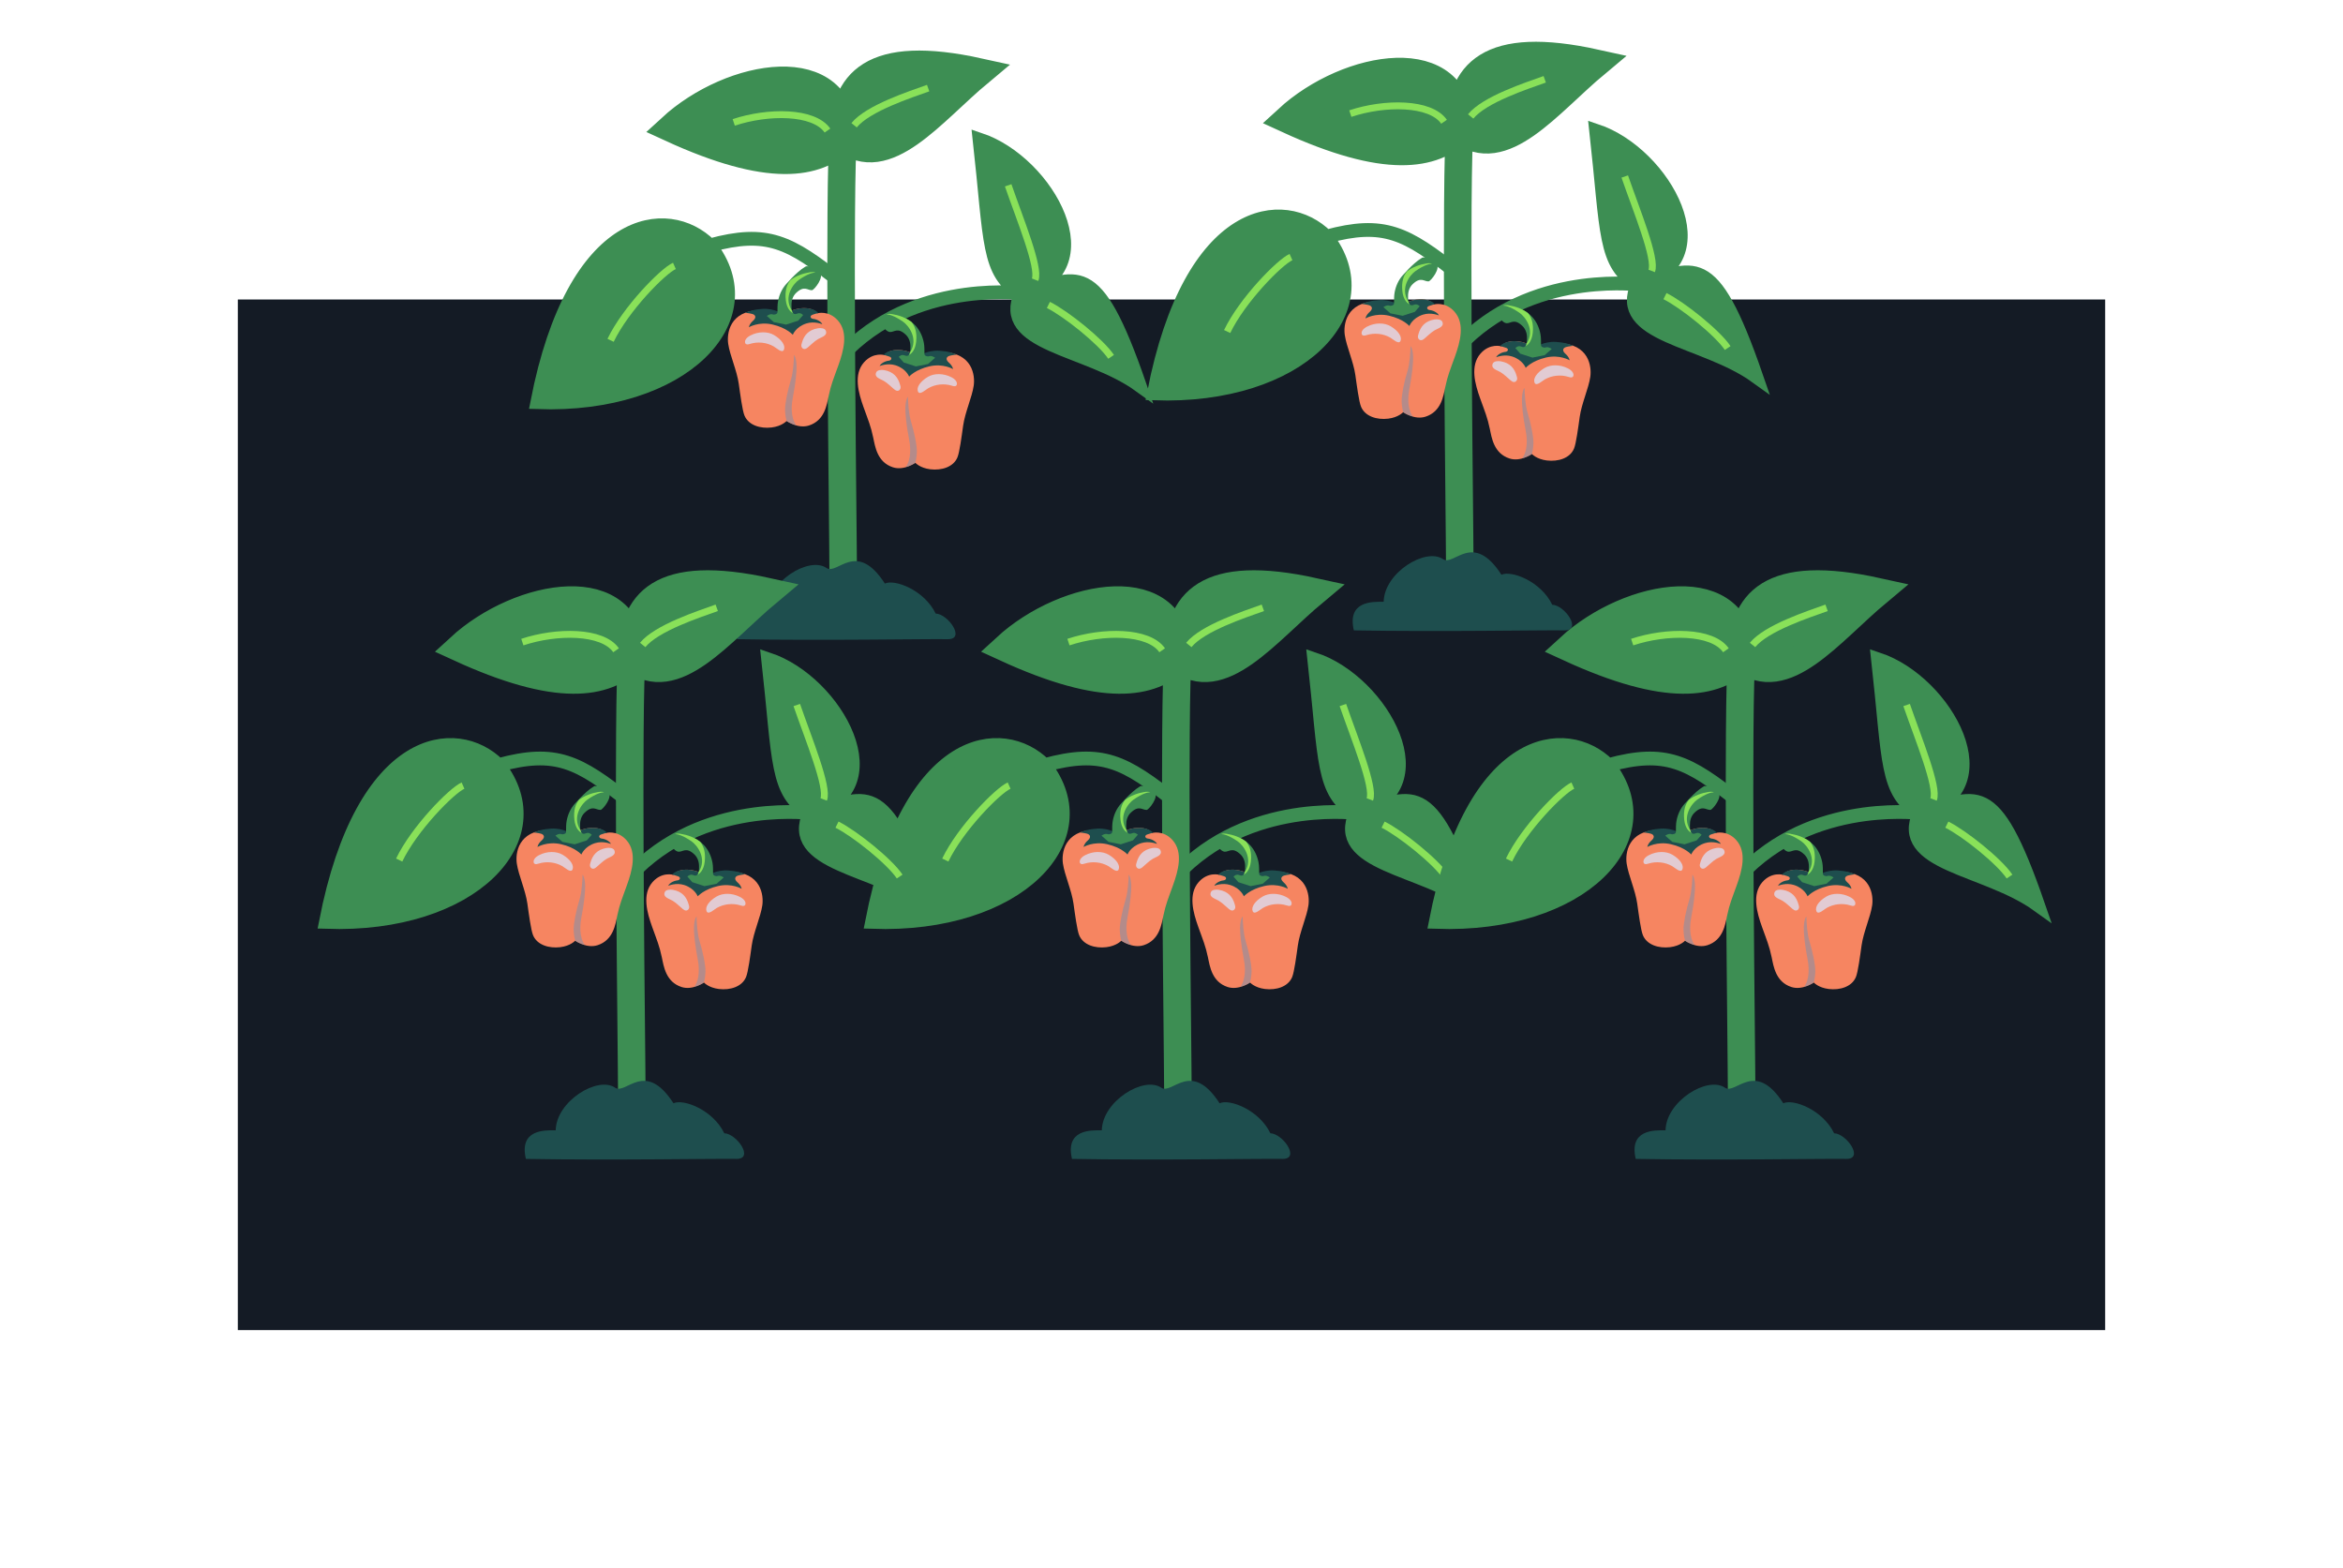 <svg width="266" height="178" viewBox="0 0 266 178" fill="none" xmlns="http://www.w3.org/2000/svg">
<g filter="url(#filter0_f_949_987)">
<rect x="27" y="34" width="212" height="117" fill="#141B25"/>
</g>
<path d="M95.757 15.728C92.737 18.747 87.337 19.678 76.164 14.545C83.075 8.179 95.757 6.065 95.757 15.728C95.757 9.387 98.882 5.458 111.214 8.179C105.779 12.708 100.588 19.613 95.757 15.728Z" fill="#3D8E53"/>
<path d="M95.757 15.728C92.737 18.747 87.337 19.678 76.164 14.545C83.075 8.179 95.757 6.065 95.757 15.728ZM95.757 15.728C95.757 9.387 98.882 5.458 111.214 8.179C105.779 12.708 100.588 19.613 95.757 15.728ZM95.757 15.728C97.633 13.312 102.702 9.085 105.118 8.179M95.757 15.728C94.448 14.52 87.894 13.655 83.304 13.896M95.757 15.728C95.616 16.292 95.541 19.55 95.508 24.297C95.402 39.885 95.757 63.806 95.757 68.811" stroke="#3D8E53" stroke-width="3.126"/>
<path d="M96.965 14.219C98.538 12.286 103.346 10.727 105.372 10.002" stroke="#89E159" stroke-width="0.781"/>
<path d="M93.942 14.822C92.388 12.597 87.195 12.598 83.301 13.896" stroke="#89E159" stroke-width="0.781"/>
<path d="M115.93 33.271C112.068 30.991 112.51 27.527 111.212 15.843C119.001 18.44 125.756 30.741 115.93 33.271C122.378 31.61 124.236 28.84 129.386 43.754C123.357 39.413 113.244 39.202 115.93 33.271Z" fill="#3D8E53"/>
<path d="M115.93 33.271C112.068 30.991 112.51 27.527 111.212 15.843C119.001 18.44 125.756 30.741 115.93 33.271ZM115.93 33.271C122.378 31.61 124.236 28.84 129.386 43.754C123.357 39.413 113.244 39.202 115.93 33.271ZM115.93 33.271C118.878 34.546 124.504 38.594 126.058 40.813M115.93 33.271C116.815 31.624 117.434 24.108 115.986 19.504M115.93 33.271C115.319 33.275 102.699 31.733 94.73 41.318" stroke="#3D8E53" stroke-width="1.563"/>
<path d="M119.024 34.617C121.041 35.623 124.987 38.787 126.142 40.51" stroke="#89E159" stroke-width="0.781"/>
<path d="M117.514 31.756C118.06 30.366 115.808 24.946 114.458 21.038" stroke="#89E159" stroke-width="0.781"/>
<g clip-path="url(#clip0_949_987)">
<path d="M100.459 40.319C100.459 40.319 99.167 39.926 98.098 41.122C96.856 42.514 97.472 44.639 98.036 46.215C98.6 47.79 98.858 48.356 99.14 49.693C99.352 50.693 99.588 52.473 101.379 53.052C102.631 53.455 103.921 52.543 103.921 52.543C103.921 52.543 104.45 53.135 105.62 53.276C106.885 53.427 108.228 53.034 108.695 51.93C108.94 51.353 109.178 49.503 109.345 48.326C109.565 46.783 110.35 45.108 110.546 43.78C110.712 42.646 110.433 40.024 106.915 39.955C105.685 39.931 104.302 40.419 104.302 40.419C104.302 40.419 103.219 39.851 102.392 39.759C100.802 39.581 100.459 40.319 100.459 40.319Z" fill="#F68561"/>
<path d="M108.623 40.26C108.169 40.061 107.626 39.877 106.654 39.817C105.277 39.73 104.302 40.419 104.302 40.419C104.302 40.419 103.219 39.851 102.393 39.759C100.8 39.581 100.311 40.288 100.311 40.288C100.311 40.288 100.57 40.333 100.989 40.487C101.329 40.612 101.203 40.915 100.922 40.943C100.372 40.998 99.922 41.36 99.867 41.556C99.867 41.556 100.747 41.177 101.664 41.467C102.884 41.852 103.213 42.757 103.213 42.757C103.213 42.757 103.9 41.956 105.532 41.585C107.084 41.232 108.2 41.901 108.2 41.901C108.109 41.51 107.885 41.314 107.685 41.127C107.325 40.79 107.443 40.495 107.811 40.391C108.117 40.305 108.623 40.26 108.623 40.26Z" fill="#1E4E4E"/>
<path d="M100.235 36.639C100.248 37.348 100.788 37.678 101.036 37.692C101.538 37.721 101.91 37.112 102.845 38.01C103.225 38.375 103.373 38.894 103.361 39.411C103.357 39.581 103.398 40.219 103.099 40.362C103.005 40.406 102.943 40.44 102.652 40.329C102.327 40.205 102.038 40.513 102.038 40.513L102.596 41.15L103.977 41.598L105.363 41.322L106.164 40.617C106.164 40.617 105.792 40.328 105.468 40.443C105.293 40.506 104.955 40.403 104.953 40.199C104.947 39.767 104.965 39.356 104.885 38.925C104.752 38.215 104.449 37.535 103.964 36.995C103.268 36.221 102.272 35.818 101.262 35.655C100.432 35.523 100.222 35.939 100.235 36.639Z" fill="#3D8E53"/>
<path d="M103.475 36.547C102.838 36.061 102.055 35.783 101.261 35.656C100.994 35.612 100.792 35.627 100.641 35.688C100.949 35.696 101.547 35.847 102.513 36.513C103.121 36.931 104.323 38.435 103.323 39.988C103.297 40.117 103.249 40.234 103.169 40.309C103.417 40.197 103.9 39.816 104.01 38.801C104.126 37.727 103.871 37.018 103.475 36.547Z" fill="#89E159"/>
<path opacity="0.6" d="M102.786 46.309C102.774 46.871 102.865 48.126 103.215 49.914C103.513 51.437 103.211 52.542 102.814 53.036C103.455 52.862 103.918 52.545 103.918 52.545C103.918 52.545 104.083 51.934 104.093 51.309C104.107 50.558 103.794 49.051 103.427 47.855C103.169 47.015 103.092 45.748 103.08 45.036C103.08 45.034 102.807 45.292 102.786 46.309Z" fill="#8990A5"/>
<path opacity="0.75" d="M101.928 44.368C101.77 44.386 101.628 44.287 101.509 44.19C101.076 43.836 100.83 43.539 100.343 43.244C99.966 43.015 99.223 42.861 99.472 42.278C99.592 41.997 100.054 41.962 100.367 42.015C101.457 42.199 101.942 42.84 102.172 43.641C102.212 43.781 102.266 43.922 102.235 44.066C102.205 44.208 102.089 44.346 101.935 44.368L101.928 44.368ZM105.34 42.785C106.058 42.358 107.118 42.367 108.005 42.821C108.225 42.934 108.435 43.08 108.563 43.293C108.659 43.453 108.685 43.693 108.532 43.801C108.404 43.891 108.229 43.837 108.081 43.79C107.19 43.508 106.183 43.615 105.373 44.079C105.067 44.254 104.411 44.903 104.218 44.449C104.027 43.99 104.447 43.316 105.34 42.785Z" fill="#DBE2F9"/>
</g>
<g clip-path="url(#clip1_949_987)">
<path d="M92.76 35.572C92.76 35.572 94.052 35.179 95.12 36.375C96.362 37.767 95.746 39.892 95.183 41.468C94.619 43.043 94.361 43.608 94.079 44.945C93.867 45.946 93.631 47.726 91.84 48.305C90.587 48.708 89.298 47.796 89.298 47.796C89.298 47.796 88.768 48.388 87.599 48.529C86.334 48.68 84.991 48.287 84.523 47.183C84.278 46.606 84.041 44.755 83.873 43.579C83.654 42.036 82.869 40.361 82.673 39.033C82.507 37.899 82.786 35.277 86.304 35.207C87.534 35.184 88.917 35.672 88.917 35.672C88.917 35.672 90 35.104 90.826 35.012C92.417 34.834 92.76 35.572 92.76 35.572Z" fill="#F68561"/>
<path d="M84.596 35.512C85.05 35.313 85.593 35.129 86.565 35.068C87.942 34.982 88.917 35.67 88.917 35.67C88.917 35.67 90 35.102 90.826 35.01C92.418 34.832 92.908 35.54 92.908 35.54C92.908 35.54 92.648 35.584 92.23 35.739C91.89 35.863 92.016 36.166 92.297 36.194C92.847 36.249 93.297 36.611 93.352 36.807C93.352 36.807 92.472 36.429 91.555 36.718C90.335 37.104 90.006 38.009 90.006 38.009C90.006 38.009 89.319 37.208 87.687 36.837C86.135 36.484 85.019 37.153 85.019 37.153C85.109 36.761 85.333 36.565 85.534 36.378C85.894 36.041 85.775 35.746 85.407 35.642C85.102 35.556 84.596 35.512 84.596 35.512Z" fill="#1E4E4E"/>
<path d="M93.049 30.908C93.643 31.422 92.43 32.93 92.183 32.945C91.681 32.973 91.309 32.365 90.374 33.263C89.994 33.628 89.846 34.147 89.858 34.663C89.862 34.834 89.82 35.472 90.12 35.614C90.214 35.659 90.276 35.693 90.567 35.582C90.892 35.457 91.181 35.766 91.181 35.766L90.623 36.402L89.242 36.85L87.856 36.574L87.055 35.87C87.055 35.87 87.427 35.58 87.751 35.696C87.926 35.758 88.264 35.656 88.265 35.451C88.271 35.019 88.254 34.608 88.334 34.178C88.467 33.467 88.77 32.788 89.255 32.248C89.951 31.473 91.172 30.145 92.182 29.982C93.012 29.85 93.063 30.207 93.049 30.908Z" fill="#3D8E53"/>
<path d="M89.744 31.799C90.381 31.312 91.164 31.035 91.958 30.907C92.225 30.864 92.427 30.879 92.578 30.94C92.269 30.947 91.671 31.098 90.706 31.765C90.097 32.183 88.895 33.686 89.895 35.24C89.922 35.369 89.97 35.486 90.05 35.56C89.802 35.449 89.318 35.068 89.209 34.053C89.093 32.978 89.348 32.269 89.744 31.799Z" fill="#89E159"/>
<path opacity="0.6" d="M90.433 41.562C90.445 42.124 90.354 43.379 90.004 45.167C89.706 46.69 90.008 47.795 90.404 48.289C89.763 48.115 89.3 47.798 89.3 47.798C89.3 47.798 89.136 47.187 89.125 46.562C89.112 45.811 89.425 44.304 89.792 43.108C90.05 42.268 90.127 41.001 90.139 40.289C90.139 40.287 90.412 40.545 90.433 41.562Z" fill="#8990A5"/>
<path opacity="0.75" d="M91.291 39.621C91.448 39.639 91.591 39.54 91.71 39.443C92.143 39.089 92.389 38.792 92.876 38.497C93.253 38.268 93.996 38.114 93.747 37.531C93.627 37.25 93.165 37.215 92.852 37.268C91.761 37.452 91.276 38.093 91.046 38.894C91.006 39.034 90.953 39.175 90.984 39.319C91.014 39.461 91.129 39.599 91.284 39.621L91.291 39.621ZM87.879 38.038C87.16 37.611 86.101 37.62 85.214 38.074C84.994 38.187 84.783 38.333 84.656 38.545C84.559 38.706 84.534 38.946 84.687 39.054C84.815 39.144 84.99 39.09 85.138 39.043C86.028 38.761 87.036 38.867 87.846 39.332C88.151 39.507 88.807 40.155 89 39.701C89.192 39.243 88.772 38.569 87.879 38.038Z" fill="#DBE2F9"/>
</g>
<path d="M80.586 27.86C75.838 23.111 65.154 24.298 61 45.664C77.618 46.258 87.114 36.169 80.586 27.86Z" fill="#3D8E53"/>
<path d="M95.423 32.014C89.686 27.463 87.114 26.079 80.586 27.86M80.586 27.86C75.838 23.111 65.154 24.298 61 45.664C77.618 46.258 87.114 36.169 80.586 27.86Z" stroke="#3D8E53" stroke-width="1.563"/>
<path d="M76.566 30.185C75.267 30.762 71.021 35.085 69.32 38.637" stroke="#89E159" stroke-width="0.781"/>
<path d="M87.088 69.319C85.757 69.296 82.927 69.246 83.702 72.564C93.687 72.74 105.088 72.52 107.584 72.564C109.689 72.601 107.614 69.679 106.227 69.655C104.942 66.989 101.579 65.718 100.46 66.249C97.219 61.235 95.066 65.328 93.832 64.48C91.859 63.123 87.147 66.015 87.088 69.319L87.088 69.319Z" fill="#1E4E4E"/>
<path d="M133.757 74.728C130.737 77.747 125.337 78.678 114.164 73.545C121.075 67.179 133.757 65.065 133.757 74.728C133.757 68.387 136.882 64.458 149.214 67.179C143.779 71.708 138.588 78.613 133.757 74.728Z" fill="#3D8E53"/>
<path d="M133.757 74.728C130.737 77.747 125.337 78.678 114.164 73.545C121.075 67.179 133.757 65.065 133.757 74.728ZM133.757 74.728C133.757 68.387 136.882 64.458 149.214 67.179C143.779 71.708 138.588 78.613 133.757 74.728ZM133.757 74.728C135.633 72.312 140.702 68.085 143.118 67.179M133.757 74.728C132.448 73.52 125.894 72.654 121.304 72.896M133.757 74.728C133.616 75.292 133.541 78.55 133.508 83.297C133.402 98.885 133.757 122.806 133.757 127.811" stroke="#3D8E53" stroke-width="3.126"/>
<path d="M134.965 73.219C136.538 71.286 141.346 69.727 143.372 69.002" stroke="#89E159" stroke-width="0.781"/>
<path d="M131.942 73.822C130.388 71.597 125.195 71.598 121.301 72.895" stroke="#89E159" stroke-width="0.781"/>
<path d="M153.93 92.271C150.068 89.991 150.51 86.527 149.212 74.843C157.001 77.44 163.756 89.74 153.93 92.271C160.378 90.61 162.236 87.84 167.386 102.754C161.357 98.413 151.244 98.202 153.93 92.271Z" fill="#3D8E53"/>
<path d="M153.93 92.271C150.068 89.991 150.51 86.527 149.212 74.843C157.001 77.44 163.756 89.74 153.93 92.271ZM153.93 92.271C160.378 90.61 162.236 87.84 167.386 102.754C161.357 98.413 151.244 98.202 153.93 92.271ZM153.93 92.271C156.878 93.546 162.504 97.594 164.058 99.813M153.93 92.271C154.815 90.624 155.434 83.108 153.986 78.504M153.93 92.271C153.319 92.275 140.699 90.733 132.73 100.318" stroke="#3D8E53" stroke-width="1.563"/>
<path d="M157.024 93.617C159.041 94.623 162.987 97.787 164.142 99.51" stroke="#89E159" stroke-width="0.781"/>
<path d="M155.514 90.756C156.06 89.366 153.808 83.946 152.458 80.037" stroke="#89E159" stroke-width="0.781"/>
<g clip-path="url(#clip2_949_987)">
<path d="M138.459 99.32C138.459 99.32 137.167 98.926 136.098 100.122C134.857 101.514 135.472 103.639 136.036 105.215C136.6 106.79 136.858 107.356 137.14 108.692C137.352 109.693 137.588 111.473 139.379 112.052C140.631 112.455 141.921 111.543 141.921 111.543C141.921 111.543 142.45 112.135 143.62 112.276C144.885 112.427 146.228 112.034 146.695 110.93C146.94 110.353 147.178 108.503 147.345 107.326C147.565 105.783 148.35 104.108 148.546 102.78C148.712 101.646 148.433 99.024 144.915 98.954C143.685 98.931 142.302 99.419 142.302 99.419C142.302 99.419 141.219 98.851 140.392 98.759C138.802 98.581 138.459 99.32 138.459 99.32Z" fill="#F68561"/>
<path d="M146.623 99.26C146.169 99.061 145.626 98.877 144.654 98.817C143.277 98.731 142.302 99.419 142.302 99.419C142.302 99.419 141.219 98.851 140.393 98.759C138.8 98.581 138.311 99.288 138.311 99.288C138.311 99.288 138.57 99.333 138.989 99.487C139.329 99.612 139.203 99.915 138.922 99.943C138.372 99.998 137.922 100.36 137.867 100.556C137.867 100.556 138.747 100.177 139.664 100.467C140.884 100.852 141.213 101.757 141.213 101.757C141.213 101.757 141.9 100.956 143.532 100.585C145.084 100.232 146.2 100.901 146.2 100.901C146.109 100.51 145.885 100.314 145.685 100.127C145.325 99.79 145.443 99.495 145.811 99.391C146.117 99.305 146.623 99.26 146.623 99.26Z" fill="#1E4E4E"/>
<path d="M138.235 95.639C138.248 96.348 138.788 96.678 139.036 96.692C139.538 96.721 139.91 96.112 140.845 97.01C141.225 97.375 141.373 97.894 141.361 98.411C141.357 98.581 141.398 99.219 141.099 99.362C141.005 99.406 140.943 99.44 140.652 99.329C140.327 99.204 140.038 99.513 140.038 99.513L140.596 100.15L141.977 100.598L143.363 100.322L144.164 99.617C144.164 99.617 143.792 99.328 143.468 99.443C143.293 99.506 142.955 99.403 142.953 99.198C142.947 98.767 142.965 98.356 142.885 97.925C142.752 97.215 142.449 96.535 141.964 95.995C141.268 95.221 140.272 94.818 139.262 94.655C138.432 94.523 138.222 94.939 138.235 95.639Z" fill="#3D8E53"/>
<path d="M141.475 95.547C140.838 95.061 140.055 94.783 139.261 94.656C138.994 94.612 138.792 94.627 138.641 94.688C138.949 94.696 139.547 94.847 140.513 95.513C141.121 95.931 142.323 97.435 141.323 98.988C141.297 99.117 141.249 99.234 141.169 99.309C141.417 99.197 141.9 98.816 142.01 97.801C142.126 96.727 141.871 96.018 141.475 95.547Z" fill="#89E159"/>
<path opacity="0.6" d="M140.786 105.309C140.774 105.871 140.865 107.126 141.215 108.914C141.513 110.437 141.211 111.542 140.814 112.036C141.455 111.863 141.918 111.545 141.918 111.545C141.918 111.545 142.083 110.934 142.093 110.309C142.107 109.558 141.794 108.051 141.427 106.855C141.169 106.015 141.092 104.748 141.08 104.036C141.08 104.034 140.807 104.292 140.786 105.309Z" fill="#8990A5"/>
<path opacity="0.75" d="M139.928 103.368C139.77 103.386 139.628 103.287 139.509 103.19C139.076 102.836 138.83 102.539 138.343 102.244C137.966 102.015 137.223 101.861 137.472 101.278C137.592 100.997 138.054 100.962 138.367 101.015C139.457 101.199 139.942 101.84 140.172 102.641C140.212 102.781 140.266 102.922 140.235 103.066C140.205 103.208 140.089 103.346 139.935 103.368L139.928 103.368ZM143.34 101.785C144.058 101.358 145.118 101.367 146.005 101.821C146.225 101.934 146.435 102.08 146.563 102.293C146.659 102.453 146.685 102.693 146.532 102.802C146.404 102.891 146.229 102.837 146.081 102.79C145.19 102.508 144.183 102.615 143.373 103.079C143.067 103.254 142.411 103.902 142.218 103.448C142.027 102.99 142.447 102.316 143.34 101.785Z" fill="#DBE2F9"/>
</g>
<g clip-path="url(#clip3_949_987)">
<path d="M130.76 94.572C130.76 94.572 132.052 94.179 133.12 95.375C134.362 96.767 133.746 98.892 133.183 100.467C132.619 102.043 132.361 102.609 132.079 103.945C131.867 104.945 131.631 106.726 129.84 107.305C128.587 107.708 127.298 106.796 127.298 106.796C127.298 106.796 126.768 107.388 125.599 107.529C124.333 107.68 122.991 107.287 122.523 106.183C122.278 105.606 122.041 103.756 121.873 102.579C121.654 101.036 120.869 99.361 120.673 98.033C120.507 96.899 120.786 94.277 124.304 94.207C125.534 94.184 126.917 94.672 126.917 94.672C126.917 94.672 128 94.104 128.826 94.012C130.417 93.834 130.76 94.572 130.76 94.572Z" fill="#F68561"/>
<path d="M122.596 94.512C123.05 94.313 123.593 94.129 124.565 94.068C125.942 93.982 126.917 94.671 126.917 94.671C126.917 94.671 128 94.102 128.826 94.01C130.418 93.832 130.908 94.54 130.908 94.54C130.908 94.54 130.648 94.584 130.23 94.739C129.89 94.863 130.016 95.166 130.297 95.194C130.847 95.249 131.297 95.611 131.352 95.807C131.352 95.807 130.472 95.429 129.555 95.718C128.335 96.104 128.006 97.009 128.006 97.009C128.006 97.009 127.319 96.208 125.687 95.837C124.135 95.484 123.019 96.153 123.019 96.153C123.109 95.761 123.333 95.565 123.534 95.378C123.894 95.041 123.775 94.746 123.407 94.642C123.102 94.556 122.596 94.512 122.596 94.512Z" fill="#1E4E4E"/>
<path d="M131.049 89.908C131.643 90.422 130.43 91.93 130.183 91.945C129.681 91.973 129.309 91.365 128.374 92.263C127.994 92.628 127.846 93.147 127.857 93.663C127.862 93.834 127.82 94.472 128.12 94.614C128.214 94.659 128.276 94.693 128.567 94.582C128.892 94.457 129.181 94.766 129.181 94.766L128.623 95.402L127.242 95.85L125.856 95.574L125.055 94.87C125.055 94.87 125.427 94.58 125.751 94.696C125.926 94.758 126.264 94.656 126.265 94.451C126.271 94.019 126.254 93.608 126.334 93.178C126.467 92.467 126.77 91.788 127.255 91.248C127.951 90.473 129.172 89.145 130.182 88.982C131.012 88.85 131.063 89.207 131.049 89.908Z" fill="#3D8E53"/>
<path d="M127.744 90.799C128.381 90.312 129.164 90.035 129.958 89.907C130.225 89.864 130.427 89.879 130.578 89.94C130.27 89.947 129.672 90.098 128.706 90.765C128.097 91.183 126.895 92.686 127.895 94.24C127.922 94.369 127.97 94.486 128.05 94.56C127.802 94.449 127.318 94.067 127.209 93.053C127.093 91.978 127.348 91.269 127.744 90.799Z" fill="#89E159"/>
<path opacity="0.6" d="M128.433 100.562C128.444 101.124 128.354 102.379 128.004 104.167C127.706 105.69 128.008 106.795 128.404 107.289C127.763 107.115 127.3 106.798 127.3 106.798C127.3 106.798 127.136 106.187 127.125 105.562C127.112 104.811 127.425 103.304 127.792 102.108C128.05 101.268 128.127 100.001 128.139 99.289C128.139 99.287 128.412 99.545 128.433 100.562Z" fill="#8990A5"/>
<path opacity="0.75" d="M129.291 98.621C129.448 98.639 129.591 98.54 129.71 98.443C130.143 98.089 130.389 97.792 130.876 97.497C131.253 97.268 131.996 97.114 131.747 96.531C131.627 96.25 131.165 96.215 130.852 96.268C129.762 96.452 129.276 97.093 129.046 97.894C129.006 98.034 128.953 98.175 128.984 98.319C129.014 98.461 129.129 98.599 129.284 98.621L129.291 98.621ZM125.879 97.038C125.16 96.611 124.101 96.62 123.214 97.074C122.994 97.186 122.783 97.333 122.656 97.546C122.559 97.706 122.534 97.946 122.687 98.055C122.815 98.144 122.99 98.09 123.138 98.043C124.028 97.761 125.036 97.868 125.846 98.332C126.152 98.507 126.807 99.155 127 98.701C127.192 98.243 126.772 97.569 125.879 97.038Z" fill="#DBE2F9"/>
</g>
<path d="M118.586 86.86C113.838 82.111 103.155 83.298 99 104.664C115.618 105.258 125.114 95.169 118.586 86.86Z" fill="#3D8E53"/>
<path d="M133.423 91.014C127.686 86.463 125.114 85.079 118.586 86.86M118.586 86.86C113.838 82.111 103.155 83.298 99 104.664C115.618 105.258 125.114 95.169 118.586 86.86Z" stroke="#3D8E53" stroke-width="1.563"/>
<path d="M114.566 89.185C113.267 89.762 109.021 94.085 107.32 97.637" stroke="#89E159" stroke-width="0.781"/>
<path d="M125.088 128.319C123.757 128.296 120.927 128.246 121.702 131.564C131.687 131.739 143.088 131.52 145.584 131.564C147.689 131.601 145.614 128.679 144.227 128.655C142.942 125.989 139.579 124.718 138.46 125.249C135.219 120.235 133.066 124.328 131.832 123.48C129.859 122.123 125.146 125.015 125.088 128.319L125.088 128.319Z" fill="#1E4E4E"/>
<path d="M197.757 74.728C194.737 77.747 189.337 78.678 178.164 73.545C185.075 67.179 197.757 65.065 197.757 74.728C197.757 68.387 200.882 64.458 213.214 67.179C207.779 71.708 202.588 78.613 197.757 74.728Z" fill="#3D8E53"/>
<path d="M197.757 74.728C194.737 77.747 189.337 78.678 178.164 73.545C185.075 67.179 197.757 65.065 197.757 74.728ZM197.757 74.728C197.757 68.387 200.882 64.458 213.214 67.179C207.779 71.708 202.588 78.613 197.757 74.728ZM197.757 74.728C199.633 72.312 204.702 68.085 207.118 67.179M197.757 74.728C196.448 73.52 189.894 72.654 185.304 72.896M197.757 74.728C197.616 75.292 197.541 78.55 197.508 83.297C197.402 98.885 197.757 122.806 197.757 127.811" stroke="#3D8E53" stroke-width="3.126"/>
<path d="M198.965 73.219C200.538 71.286 205.346 69.727 207.372 69.002" stroke="#89E159" stroke-width="0.781"/>
<path d="M195.942 73.822C194.388 71.597 189.195 71.598 185.301 72.895" stroke="#89E159" stroke-width="0.781"/>
<path d="M217.93 92.271C214.068 89.991 214.51 86.527 213.212 74.843C221.001 77.44 227.756 89.74 217.93 92.271C224.378 90.61 226.236 87.84 231.386 102.754C225.357 98.413 215.244 98.202 217.93 92.271Z" fill="#3D8E53"/>
<path d="M217.93 92.271C214.068 89.991 214.51 86.527 213.212 74.843C221.001 77.44 227.756 89.74 217.93 92.271ZM217.93 92.271C224.378 90.61 226.236 87.84 231.386 102.754C225.357 98.413 215.244 98.202 217.93 92.271ZM217.93 92.271C220.878 93.546 226.504 97.594 228.058 99.813M217.93 92.271C218.815 90.624 219.434 83.108 217.986 78.504M217.93 92.271C217.319 92.275 204.699 90.733 196.73 100.318" stroke="#3D8E53" stroke-width="1.563"/>
<path d="M221.024 93.617C223.041 94.623 226.987 97.787 228.142 99.51" stroke="#89E159" stroke-width="0.781"/>
<path d="M219.514 90.756C220.06 89.366 217.808 83.946 216.458 80.037" stroke="#89E159" stroke-width="0.781"/>
<g clip-path="url(#clip4_949_987)">
<path d="M202.459 99.32C202.459 99.32 201.167 98.926 200.098 100.122C198.857 101.514 199.472 103.639 200.036 105.215C200.6 106.79 200.858 107.356 201.14 108.692C201.352 109.693 201.588 111.473 203.379 112.052C204.631 112.455 205.921 111.543 205.921 111.543C205.921 111.543 206.45 112.135 207.62 112.276C208.885 112.427 210.228 112.034 210.695 110.93C210.94 110.353 211.178 108.503 211.345 107.326C211.565 105.783 212.35 104.108 212.546 102.78C212.712 101.646 212.433 99.024 208.915 98.954C207.685 98.931 206.302 99.419 206.302 99.419C206.302 99.419 205.219 98.851 204.392 98.759C202.802 98.581 202.459 99.32 202.459 99.32Z" fill="#F68561"/>
<path d="M210.623 99.26C210.169 99.061 209.626 98.877 208.654 98.817C207.277 98.731 206.302 99.419 206.302 99.419C206.302 99.419 205.219 98.851 204.393 98.759C202.8 98.581 202.311 99.288 202.311 99.288C202.311 99.288 202.57 99.333 202.989 99.487C203.329 99.612 203.203 99.915 202.922 99.943C202.372 99.998 201.922 100.36 201.867 100.556C201.867 100.556 202.747 100.177 203.664 100.467C204.884 100.852 205.213 101.757 205.213 101.757C205.213 101.757 205.9 100.956 207.532 100.585C209.084 100.232 210.2 100.901 210.2 100.901C210.109 100.51 209.885 100.314 209.685 100.127C209.325 99.79 209.443 99.495 209.811 99.391C210.117 99.305 210.623 99.26 210.623 99.26Z" fill="#1E4E4E"/>
<path d="M202.235 95.639C202.248 96.348 202.788 96.678 203.036 96.692C203.538 96.721 203.91 96.112 204.845 97.01C205.225 97.375 205.373 97.894 205.361 98.411C205.357 98.581 205.398 99.219 205.099 99.362C205.005 99.406 204.943 99.44 204.652 99.329C204.327 99.204 204.038 99.513 204.038 99.513L204.596 100.15L205.977 100.598L207.363 100.322L208.164 99.617C208.164 99.617 207.792 99.328 207.468 99.443C207.293 99.506 206.955 99.403 206.953 99.198C206.947 98.767 206.965 98.356 206.885 97.925C206.752 97.215 206.449 96.535 205.964 95.995C205.268 95.221 204.272 94.818 203.262 94.655C202.432 94.523 202.222 94.939 202.235 95.639Z" fill="#3D8E53"/>
<path d="M205.475 95.547C204.838 95.061 204.055 94.783 203.261 94.656C202.994 94.612 202.792 94.627 202.641 94.688C202.949 94.696 203.547 94.847 204.513 95.513C205.121 95.931 206.323 97.435 205.323 98.988C205.297 99.117 205.249 99.234 205.169 99.309C205.417 99.197 205.9 98.816 206.01 97.801C206.126 96.727 205.871 96.018 205.475 95.547Z" fill="#89E159"/>
<path opacity="0.6" d="M204.786 105.309C204.774 105.871 204.865 107.126 205.215 108.914C205.513 110.437 205.211 111.542 204.814 112.036C205.455 111.863 205.918 111.545 205.918 111.545C205.918 111.545 206.083 110.934 206.093 110.309C206.107 109.558 205.794 108.051 205.427 106.855C205.169 106.015 205.092 104.748 205.08 104.036C205.08 104.034 204.807 104.292 204.786 105.309Z" fill="#8990A5"/>
<path opacity="0.75" d="M203.928 103.368C203.77 103.386 203.628 103.287 203.509 103.19C203.076 102.836 202.83 102.539 202.343 102.244C201.966 102.015 201.223 101.861 201.472 101.278C201.592 100.997 202.054 100.962 202.367 101.015C203.457 101.199 203.942 101.84 204.172 102.641C204.212 102.781 204.266 102.922 204.235 103.066C204.205 103.208 204.089 103.346 203.935 103.368L203.928 103.368ZM207.34 101.785C208.058 101.358 209.118 101.367 210.005 101.821C210.225 101.934 210.435 102.08 210.563 102.293C210.659 102.453 210.685 102.693 210.532 102.802C210.404 102.891 210.229 102.837 210.081 102.79C209.19 102.508 208.183 102.615 207.373 103.079C207.067 103.254 206.411 103.902 206.218 103.448C206.027 102.99 206.447 102.316 207.34 101.785Z" fill="#DBE2F9"/>
</g>
<g clip-path="url(#clip5_949_987)">
<path d="M194.76 94.572C194.76 94.572 196.052 94.179 197.12 95.375C198.362 96.767 197.746 98.892 197.183 100.467C196.619 102.043 196.361 102.609 196.079 103.945C195.867 104.945 195.631 106.726 193.84 107.305C192.587 107.708 191.298 106.796 191.298 106.796C191.298 106.796 190.768 107.388 189.599 107.529C188.333 107.68 186.991 107.287 186.523 106.183C186.278 105.606 186.041 103.756 185.873 102.579C185.654 101.036 184.869 99.361 184.673 98.033C184.507 96.899 184.786 94.277 188.304 94.207C189.534 94.184 190.917 94.672 190.917 94.672C190.917 94.672 192 94.104 192.826 94.012C194.417 93.834 194.76 94.572 194.76 94.572Z" fill="#F68561"/>
<path d="M186.596 94.512C187.05 94.313 187.593 94.129 188.565 94.068C189.942 93.982 190.917 94.671 190.917 94.671C190.917 94.671 192 94.102 192.826 94.01C194.418 93.832 194.908 94.54 194.908 94.54C194.908 94.54 194.648 94.584 194.23 94.739C193.89 94.863 194.016 95.166 194.297 95.194C194.847 95.249 195.297 95.611 195.352 95.807C195.352 95.807 194.472 95.429 193.555 95.718C192.335 96.104 192.006 97.009 192.006 97.009C192.006 97.009 191.319 96.208 189.687 95.837C188.135 95.484 187.019 96.153 187.019 96.153C187.109 95.761 187.333 95.565 187.534 95.378C187.894 95.041 187.775 94.746 187.407 94.642C187.102 94.556 186.596 94.512 186.596 94.512Z" fill="#1E4E4E"/>
<path d="M195.049 89.908C195.643 90.422 194.43 91.93 194.183 91.945C193.681 91.973 193.309 91.365 192.374 92.263C191.994 92.628 191.846 93.147 191.857 93.663C191.862 93.834 191.82 94.472 192.12 94.614C192.214 94.659 192.276 94.693 192.567 94.582C192.892 94.457 193.181 94.766 193.181 94.766L192.623 95.402L191.242 95.85L189.856 95.574L189.055 94.87C189.055 94.87 189.427 94.58 189.751 94.696C189.926 94.758 190.264 94.656 190.265 94.451C190.271 94.019 190.254 93.608 190.334 93.178C190.467 92.467 190.77 91.788 191.255 91.248C191.951 90.473 193.172 89.145 194.182 88.982C195.012 88.85 195.063 89.207 195.049 89.908Z" fill="#3D8E53"/>
<path d="M191.744 90.799C192.381 90.312 193.164 90.035 193.958 89.907C194.225 89.864 194.427 89.879 194.578 89.94C194.27 89.947 193.672 90.098 192.706 90.765C192.097 91.183 190.895 92.686 191.895 94.24C191.922 94.369 191.97 94.486 192.05 94.56C191.802 94.449 191.318 94.067 191.209 93.053C191.093 91.978 191.348 91.269 191.744 90.799Z" fill="#89E159"/>
<path opacity="0.6" d="M192.433 100.562C192.444 101.124 192.354 102.379 192.004 104.167C191.706 105.69 192.008 106.795 192.404 107.289C191.763 107.115 191.3 106.798 191.3 106.798C191.3 106.798 191.136 106.187 191.125 105.562C191.112 104.811 191.425 103.304 191.792 102.108C192.05 101.268 192.127 100.001 192.139 99.289C192.139 99.287 192.412 99.545 192.433 100.562Z" fill="#8990A5"/>
<path opacity="0.75" d="M193.291 98.621C193.448 98.639 193.591 98.54 193.71 98.443C194.143 98.089 194.389 97.792 194.876 97.497C195.253 97.268 195.996 97.114 195.747 96.531C195.627 96.25 195.165 96.215 194.852 96.268C193.762 96.452 193.276 97.093 193.046 97.894C193.006 98.034 192.953 98.175 192.984 98.319C193.014 98.461 193.129 98.599 193.284 98.621L193.291 98.621ZM189.879 97.038C189.16 96.611 188.101 96.62 187.214 97.074C186.994 97.186 186.783 97.333 186.656 97.546C186.559 97.706 186.534 97.946 186.687 98.055C186.815 98.144 186.99 98.09 187.138 98.043C188.028 97.761 189.036 97.868 189.846 98.332C190.152 98.507 190.807 99.155 191 98.701C191.192 98.243 190.772 97.569 189.879 97.038Z" fill="#DBE2F9"/>
</g>
<path d="M182.586 86.86C177.838 82.111 167.155 83.298 163 104.664C179.618 105.258 189.114 95.169 182.586 86.86Z" fill="#3D8E53"/>
<path d="M197.423 91.014C191.686 86.463 189.114 85.079 182.586 86.86M182.586 86.86C177.838 82.111 167.155 83.298 163 104.664C179.618 105.258 189.114 95.169 182.586 86.86Z" stroke="#3D8E53" stroke-width="1.563"/>
<path d="M178.566 89.185C177.267 89.762 173.021 94.085 171.32 97.637" stroke="#89E159" stroke-width="0.781"/>
<path d="M189.088 128.319C187.757 128.296 184.927 128.246 185.702 131.564C195.687 131.739 207.088 131.52 209.584 131.564C211.689 131.601 209.614 128.679 208.227 128.655C206.942 125.989 203.579 124.718 202.46 125.249C199.219 120.235 197.066 124.328 195.832 123.48C193.859 122.123 189.146 125.015 189.088 128.319L189.088 128.319Z" fill="#1E4E4E"/>
<path d="M165.757 14.728C162.737 17.747 157.337 18.678 146.164 13.545C153.075 7.179 165.757 5.065 165.757 14.728C165.757 8.387 168.882 4.458 181.214 7.179C175.779 11.708 170.588 18.613 165.757 14.728Z" fill="#3D8E53"/>
<path d="M165.757 14.728C162.737 17.747 157.337 18.678 146.164 13.545C153.075 7.179 165.757 5.065 165.757 14.728ZM165.757 14.728C165.757 8.387 168.882 4.458 181.214 7.179C175.779 11.708 170.588 18.613 165.757 14.728ZM165.757 14.728C167.633 12.312 172.702 8.085 175.118 7.179M165.757 14.728C164.448 13.52 157.894 12.655 153.304 12.896M165.757 14.728C165.616 15.292 165.541 18.55 165.508 23.297C165.402 38.885 165.757 62.806 165.757 67.811" stroke="#3D8E53" stroke-width="3.126"/>
<path d="M166.965 13.219C168.538 11.286 173.346 9.727 175.372 9.002" stroke="#89E159" stroke-width="0.781"/>
<path d="M163.942 13.822C162.388 11.597 157.195 11.598 153.301 12.896" stroke="#89E159" stroke-width="0.781"/>
<path d="M185.93 32.271C182.068 29.991 182.51 26.527 181.212 14.843C189.001 17.44 195.756 29.741 185.93 32.271C192.378 30.61 194.236 27.84 199.386 42.754C193.357 38.413 183.244 38.202 185.93 32.271Z" fill="#3D8E53"/>
<path d="M185.93 32.271C182.068 29.991 182.51 26.527 181.212 14.843C189.001 17.44 195.756 29.741 185.93 32.271ZM185.93 32.271C192.378 30.61 194.236 27.84 199.386 42.754C193.357 38.413 183.244 38.202 185.93 32.271ZM185.93 32.271C188.878 33.546 194.504 37.594 196.058 39.813M185.93 32.271C186.815 30.624 187.434 23.108 185.986 18.504M185.93 32.271C185.319 32.275 172.699 30.733 164.73 40.318" stroke="#3D8E53" stroke-width="1.563"/>
<path d="M189.024 33.617C191.041 34.623 194.987 37.787 196.142 39.51" stroke="#89E159" stroke-width="0.781"/>
<path d="M187.514 30.756C188.06 29.366 185.808 23.946 184.458 20.038" stroke="#89E159" stroke-width="0.781"/>
<g clip-path="url(#clip6_949_987)">
<path d="M170.459 39.319C170.459 39.319 169.167 38.926 168.098 40.122C166.857 41.514 167.472 43.639 168.036 45.215C168.6 46.79 168.858 47.356 169.14 48.693C169.352 49.693 169.588 51.473 171.379 52.052C172.631 52.455 173.921 51.543 173.921 51.543C173.921 51.543 174.45 52.135 175.62 52.276C176.885 52.427 178.228 52.034 178.695 50.93C178.94 50.353 179.178 48.503 179.345 47.326C179.565 45.783 180.35 44.108 180.546 42.78C180.712 41.646 180.433 39.024 176.915 38.955C175.685 38.931 174.302 39.419 174.302 39.419C174.302 39.419 173.219 38.851 172.392 38.759C170.802 38.581 170.459 39.319 170.459 39.319Z" fill="#F68561"/>
<path d="M178.623 39.26C178.169 39.061 177.626 38.877 176.654 38.817C175.277 38.73 174.302 39.419 174.302 39.419C174.302 39.419 173.219 38.851 172.393 38.759C170.8 38.581 170.311 39.288 170.311 39.288C170.311 39.288 170.57 39.333 170.989 39.487C171.329 39.612 171.203 39.915 170.922 39.943C170.372 39.998 169.922 40.36 169.867 40.556C169.867 40.556 170.747 40.177 171.664 40.467C172.884 40.852 173.213 41.757 173.213 41.757C173.213 41.757 173.9 40.956 175.532 40.585C177.084 40.232 178.2 40.901 178.2 40.901C178.109 40.51 177.885 40.314 177.685 40.127C177.325 39.79 177.443 39.495 177.811 39.391C178.117 39.305 178.623 39.26 178.623 39.26Z" fill="#1E4E4E"/>
<path d="M170.235 35.639C170.248 36.348 170.788 36.678 171.036 36.692C171.538 36.721 171.91 36.112 172.845 37.01C173.225 37.375 173.373 37.894 173.361 38.411C173.357 38.581 173.398 39.219 173.099 39.362C173.005 39.406 172.943 39.44 172.652 39.329C172.327 39.205 172.038 39.513 172.038 39.513L172.596 40.15L173.977 40.598L175.363 40.322L176.164 39.617C176.164 39.617 175.792 39.328 175.468 39.443C175.293 39.506 174.955 39.403 174.953 39.199C174.947 38.767 174.965 38.356 174.885 37.925C174.752 37.215 174.449 36.535 173.964 35.995C173.268 35.221 172.272 34.818 171.262 34.655C170.432 34.523 170.222 34.939 170.235 35.639Z" fill="#3D8E53"/>
<path d="M173.475 35.547C172.838 35.061 172.055 34.783 171.261 34.656C170.994 34.612 170.792 34.627 170.641 34.688C170.949 34.696 171.547 34.847 172.513 35.513C173.121 35.931 174.323 37.435 173.323 38.988C173.297 39.117 173.249 39.234 173.169 39.309C173.417 39.197 173.9 38.816 174.01 37.801C174.126 36.727 173.871 36.018 173.475 35.547Z" fill="#89E159"/>
<path opacity="0.6" d="M172.786 45.309C172.774 45.871 172.865 47.126 173.215 48.914C173.513 50.437 173.211 51.542 172.814 52.036C173.455 51.862 173.918 51.545 173.918 51.545C173.918 51.545 174.083 50.934 174.093 50.309C174.107 49.558 173.794 48.051 173.427 46.855C173.169 46.015 173.092 44.748 173.08 44.036C173.08 44.034 172.807 44.292 172.786 45.309Z" fill="#8990A5"/>
<path opacity="0.75" d="M171.928 43.368C171.77 43.386 171.628 43.287 171.509 43.19C171.076 42.836 170.83 42.539 170.343 42.244C169.966 42.015 169.223 41.861 169.472 41.278C169.592 40.997 170.054 40.962 170.367 41.015C171.457 41.199 171.942 41.84 172.172 42.641C172.212 42.781 172.266 42.922 172.235 43.066C172.205 43.208 172.089 43.346 171.935 43.368L171.928 43.368ZM175.34 41.785C176.058 41.358 177.118 41.367 178.005 41.821C178.225 41.934 178.435 42.08 178.563 42.293C178.659 42.453 178.685 42.693 178.532 42.801C178.404 42.891 178.229 42.837 178.081 42.79C177.19 42.508 176.183 42.615 175.373 43.079C175.067 43.254 174.411 43.903 174.218 43.449C174.027 42.99 174.447 42.316 175.34 41.785Z" fill="#DBE2F9"/>
</g>
<g clip-path="url(#clip7_949_987)">
<path d="M162.76 34.572C162.76 34.572 164.052 34.179 165.12 35.375C166.362 36.767 165.746 38.892 165.183 40.468C164.619 42.043 164.361 42.608 164.079 43.945C163.867 44.946 163.631 46.726 161.84 47.305C160.587 47.708 159.298 46.796 159.298 46.796C159.298 46.796 158.768 47.388 157.599 47.529C156.333 47.68 154.991 47.287 154.523 46.183C154.278 45.606 154.041 43.755 153.873 42.579C153.654 41.036 152.869 39.361 152.673 38.033C152.507 36.899 152.786 34.277 156.304 34.207C157.534 34.184 158.917 34.672 158.917 34.672C158.917 34.672 160 34.104 160.826 34.012C162.417 33.834 162.76 34.572 162.76 34.572Z" fill="#F68561"/>
<path d="M154.596 34.512C155.05 34.313 155.593 34.129 156.565 34.068C157.942 33.982 158.917 34.67 158.917 34.67C158.917 34.67 160 34.102 160.826 34.01C162.418 33.832 162.908 34.54 162.908 34.54C162.908 34.54 162.648 34.584 162.23 34.739C161.89 34.863 162.016 35.166 162.297 35.194C162.847 35.249 163.297 35.611 163.352 35.807C163.352 35.807 162.472 35.429 161.555 35.718C160.335 36.104 160.006 37.009 160.006 37.009C160.006 37.009 159.319 36.208 157.687 35.837C156.135 35.484 155.019 36.153 155.019 36.153C155.109 35.761 155.333 35.565 155.534 35.378C155.894 35.041 155.775 34.746 155.407 34.642C155.102 34.556 154.596 34.512 154.596 34.512Z" fill="#1E4E4E"/>
<path d="M163.049 29.908C163.643 30.422 162.43 31.93 162.183 31.945C161.681 31.973 161.309 31.365 160.374 32.263C159.994 32.628 159.846 33.147 159.857 33.663C159.862 33.834 159.82 34.472 160.12 34.614C160.214 34.659 160.276 34.693 160.567 34.582C160.892 34.457 161.181 34.766 161.181 34.766L160.623 35.402L159.242 35.85L157.856 35.574L157.055 34.87C157.055 34.87 157.427 34.58 157.751 34.696C157.926 34.758 158.264 34.656 158.265 34.451C158.271 34.019 158.254 33.608 158.334 33.178C158.467 32.467 158.77 31.788 159.255 31.248C159.951 30.473 161.172 29.145 162.182 28.982C163.012 28.85 163.063 29.207 163.049 29.908Z" fill="#3D8E53"/>
<path d="M159.744 30.799C160.381 30.312 161.164 30.035 161.958 29.907C162.225 29.864 162.427 29.879 162.578 29.94C162.27 29.947 161.672 30.098 160.706 30.765C160.097 31.183 158.895 32.686 159.895 34.24C159.922 34.369 159.97 34.486 160.05 34.56C159.802 34.449 159.318 34.068 159.209 33.053C159.093 31.978 159.348 31.269 159.744 30.799Z" fill="#89E159"/>
<path opacity="0.6" d="M160.433 40.562C160.444 41.124 160.354 42.379 160.004 44.167C159.706 45.69 160.008 46.795 160.404 47.289C159.763 47.115 159.3 46.798 159.3 46.798C159.3 46.798 159.136 46.187 159.125 45.562C159.112 44.811 159.425 43.304 159.792 42.108C160.05 41.268 160.127 40.001 160.139 39.289C160.139 39.287 160.412 39.545 160.433 40.562Z" fill="#8990A5"/>
<path opacity="0.75" d="M161.291 38.621C161.448 38.639 161.591 38.54 161.71 38.443C162.143 38.089 162.389 37.792 162.876 37.497C163.253 37.268 163.996 37.114 163.747 36.531C163.627 36.25 163.165 36.215 162.852 36.268C161.762 36.452 161.276 37.093 161.046 37.894C161.006 38.034 160.953 38.175 160.984 38.319C161.014 38.461 161.129 38.599 161.284 38.621L161.291 38.621ZM157.879 37.038C157.16 36.611 156.101 36.62 155.214 37.074C154.994 37.187 154.783 37.333 154.656 37.545C154.559 37.706 154.534 37.946 154.687 38.054C154.815 38.144 154.99 38.09 155.138 38.043C156.028 37.761 157.036 37.867 157.846 38.332C158.152 38.507 158.807 39.155 159 38.701C159.192 38.243 158.772 37.569 157.879 37.038Z" fill="#DBE2F9"/>
</g>
<path d="M150.586 26.86C145.838 22.111 135.155 23.298 131 44.664C147.618 45.258 157.114 35.169 150.586 26.86Z" fill="#3D8E53"/>
<path d="M165.423 31.014C159.686 26.463 157.114 25.079 150.586 26.86M150.586 26.86C145.838 22.111 135.155 23.298 131 44.664C147.618 45.258 157.114 35.169 150.586 26.86Z" stroke="#3D8E53" stroke-width="1.563"/>
<path d="M146.566 29.185C145.267 29.762 141.021 34.085 139.32 37.637" stroke="#89E159" stroke-width="0.781"/>
<path d="M157.088 68.319C155.757 68.296 152.927 68.246 153.702 71.564C163.687 71.74 175.088 71.52 177.584 71.564C179.689 71.601 177.614 68.679 176.227 68.655C174.942 65.989 171.579 64.718 170.46 65.249C167.219 60.235 165.066 64.328 163.832 63.48C161.859 62.123 157.146 65.015 157.088 68.319L157.088 68.319Z" fill="#1E4E4E"/>
<path d="M71.757 74.728C68.737 77.747 63.337 78.678 52.164 73.545C59.075 67.179 71.757 65.065 71.757 74.728C71.757 68.387 74.882 64.458 87.214 67.179C81.779 71.708 76.588 78.613 71.757 74.728Z" fill="#3D8E53"/>
<path d="M71.757 74.728C68.737 77.747 63.337 78.678 52.164 73.545C59.075 67.179 71.757 65.065 71.757 74.728ZM71.757 74.728C71.757 68.387 74.882 64.458 87.214 67.179C81.779 71.708 76.588 78.613 71.757 74.728ZM71.757 74.728C73.633 72.312 78.702 68.085 81.118 67.179M71.757 74.728C70.448 73.52 63.894 72.654 59.304 72.896M71.757 74.728C71.616 75.292 71.541 78.55 71.508 83.297C71.402 98.885 71.757 122.806 71.757 127.811" stroke="#3D8E53" stroke-width="3.126"/>
<path d="M72.965 73.219C74.538 71.286 79.346 69.727 81.372 69.002" stroke="#89E159" stroke-width="0.781"/>
<path d="M69.942 73.822C68.388 71.597 63.195 71.598 59.301 72.895" stroke="#89E159" stroke-width="0.781"/>
<path d="M91.93 92.271C88.068 89.991 88.51 86.527 87.212 74.843C95.001 77.44 101.756 89.74 91.93 92.271C98.378 90.61 100.236 87.84 105.386 102.754C99.357 98.413 89.244 98.202 91.93 92.271Z" fill="#3D8E53"/>
<path d="M91.93 92.271C88.068 89.991 88.51 86.527 87.212 74.843C95.001 77.44 101.756 89.74 91.93 92.271ZM91.93 92.271C98.378 90.61 100.236 87.84 105.386 102.754C99.357 98.413 89.244 98.202 91.93 92.271ZM91.93 92.271C94.878 93.546 100.504 97.594 102.058 99.813M91.93 92.271C92.815 90.624 93.434 83.108 91.986 78.504M91.93 92.271C91.319 92.275 78.699 90.733 70.73 100.318" stroke="#3D8E53" stroke-width="1.563"/>
<path d="M95.024 93.617C97.041 94.623 100.987 97.787 102.142 99.51" stroke="#89E159" stroke-width="0.781"/>
<path d="M93.514 90.756C94.059 89.366 91.808 83.946 90.458 80.037" stroke="#89E159" stroke-width="0.781"/>
<g clip-path="url(#clip8_949_987)">
<path d="M76.459 99.32C76.459 99.32 75.167 98.926 74.098 100.122C72.856 101.514 73.472 103.639 74.036 105.215C74.6 106.79 74.858 107.356 75.14 108.692C75.352 109.693 75.588 111.473 77.379 112.052C78.631 112.455 79.921 111.543 79.921 111.543C79.921 111.543 80.45 112.135 81.62 112.276C82.885 112.427 84.228 112.034 84.695 110.93C84.94 110.353 85.178 108.503 85.345 107.326C85.565 105.783 86.35 104.108 86.546 102.78C86.712 101.646 86.433 99.024 82.915 98.954C81.685 98.931 80.302 99.419 80.302 99.419C80.302 99.419 79.219 98.851 78.392 98.759C76.802 98.581 76.459 99.32 76.459 99.32Z" fill="#F68561"/>
<path d="M84.623 99.26C84.169 99.061 83.626 98.877 82.654 98.817C81.277 98.731 80.302 99.419 80.302 99.419C80.302 99.419 79.219 98.851 78.393 98.759C76.8 98.581 76.311 99.288 76.311 99.288C76.311 99.288 76.57 99.333 76.989 99.487C77.329 99.612 77.203 99.915 76.922 99.943C76.372 99.998 75.922 100.36 75.867 100.556C75.867 100.556 76.747 100.177 77.664 100.467C78.884 100.852 79.213 101.757 79.213 101.757C79.213 101.757 79.9 100.956 81.532 100.585C83.084 100.232 84.2 100.901 84.2 100.901C84.109 100.51 83.885 100.314 83.685 100.127C83.325 99.79 83.443 99.495 83.811 99.391C84.117 99.305 84.623 99.26 84.623 99.26Z" fill="#1E4E4E"/>
<path d="M76.235 95.639C76.248 96.348 76.788 96.678 77.036 96.692C77.538 96.721 77.91 96.112 78.845 97.01C79.225 97.375 79.373 97.894 79.361 98.411C79.357 98.581 79.398 99.219 79.099 99.362C79.005 99.406 78.943 99.44 78.652 99.329C78.327 99.204 78.038 99.513 78.038 99.513L78.596 100.15L79.977 100.598L81.363 100.322L82.164 99.617C82.164 99.617 81.792 99.328 81.468 99.443C81.293 99.506 80.955 99.403 80.953 99.198C80.947 98.767 80.965 98.356 80.885 97.925C80.751 97.215 80.449 96.535 79.964 95.995C79.268 95.221 78.272 94.818 77.262 94.655C76.432 94.523 76.222 94.939 76.235 95.639Z" fill="#3D8E53"/>
<path d="M79.475 95.547C78.838 95.061 78.055 94.783 77.261 94.656C76.994 94.612 76.792 94.627 76.641 94.688C76.949 94.696 77.547 94.847 78.513 95.513C79.121 95.931 80.323 97.435 79.323 98.988C79.297 99.117 79.249 99.234 79.169 99.309C79.417 99.197 79.9 98.816 80.01 97.801C80.126 96.727 79.871 96.018 79.475 95.547Z" fill="#89E159"/>
<path opacity="0.6" d="M78.786 105.309C78.774 105.871 78.865 107.126 79.215 108.914C79.513 110.437 79.21 111.542 78.814 112.036C79.455 111.863 79.918 111.545 79.918 111.545C79.918 111.545 80.083 110.934 80.093 110.309C80.107 109.558 79.794 108.051 79.427 106.855C79.169 106.015 79.092 104.748 79.08 104.036C79.08 104.034 78.807 104.292 78.786 105.309Z" fill="#8990A5"/>
<path opacity="0.75" d="M77.928 103.368C77.77 103.386 77.628 103.287 77.509 103.19C77.076 102.836 76.83 102.539 76.343 102.244C75.966 102.015 75.223 101.861 75.472 101.278C75.592 100.997 76.054 100.962 76.367 101.015C77.457 101.199 77.942 101.84 78.172 102.641C78.212 102.781 78.266 102.922 78.235 103.066C78.205 103.208 78.089 103.346 77.935 103.368L77.928 103.368ZM81.34 101.785C82.058 101.358 83.118 101.367 84.005 101.821C84.225 101.934 84.435 102.08 84.563 102.293C84.659 102.453 84.685 102.693 84.532 102.802C84.404 102.891 84.229 102.837 84.081 102.79C83.191 102.508 82.183 102.615 81.373 103.079C81.067 103.254 80.411 103.902 80.219 103.448C80.027 102.99 80.447 102.316 81.34 101.785Z" fill="#DBE2F9"/>
</g>
<g clip-path="url(#clip9_949_987)">
<path d="M68.76 94.572C68.76 94.572 70.052 94.179 71.12 95.375C72.362 96.767 71.746 98.892 71.183 100.467C70.619 102.043 70.361 102.609 70.079 103.945C69.867 104.945 69.631 106.726 67.84 107.305C66.587 107.708 65.298 106.796 65.298 106.796C65.298 106.796 64.768 107.388 63.599 107.529C62.334 107.68 60.991 107.287 60.523 106.183C60.279 105.606 60.041 103.756 59.873 102.579C59.654 101.036 58.869 99.361 58.673 98.033C58.507 96.899 58.786 94.277 62.304 94.207C63.534 94.184 64.917 94.672 64.917 94.672C64.917 94.672 66 94.104 66.826 94.012C68.417 93.834 68.76 94.572 68.76 94.572Z" fill="#F68561"/>
<path d="M60.596 94.512C61.05 94.313 61.593 94.129 62.565 94.068C63.942 93.982 64.917 94.671 64.917 94.671C64.917 94.671 66 94.102 66.826 94.01C68.418 93.832 68.908 94.54 68.908 94.54C68.908 94.54 68.648 94.584 68.23 94.739C67.89 94.863 68.016 95.166 68.297 95.194C68.847 95.249 69.297 95.611 69.352 95.807C69.352 95.807 68.472 95.429 67.555 95.718C66.335 96.104 66.006 97.009 66.006 97.009C66.006 97.009 65.319 96.208 63.687 95.837C62.135 95.484 61.019 96.153 61.019 96.153C61.109 95.761 61.333 95.565 61.534 95.378C61.894 95.041 61.776 94.746 61.407 94.642C61.102 94.556 60.596 94.512 60.596 94.512Z" fill="#1E4E4E"/>
<path d="M69.049 89.908C69.643 90.422 68.43 91.93 68.183 91.945C67.681 91.973 67.309 91.365 66.374 92.263C65.994 92.628 65.846 93.147 65.858 93.663C65.862 93.834 65.82 94.472 66.12 94.614C66.214 94.659 66.276 94.693 66.567 94.582C66.892 94.457 67.181 94.766 67.181 94.766L66.623 95.402L65.242 95.85L63.856 95.574L63.055 94.87C63.055 94.87 63.427 94.58 63.751 94.696C63.926 94.758 64.264 94.656 64.265 94.451C64.271 94.019 64.254 93.608 64.334 93.178C64.467 92.467 64.77 91.788 65.255 91.248C65.951 90.473 67.172 89.145 68.182 88.982C69.012 88.85 69.063 89.207 69.049 89.908Z" fill="#3D8E53"/>
<path d="M65.744 90.799C66.381 90.312 67.164 90.035 67.958 89.907C68.225 89.864 68.427 89.879 68.578 89.94C68.269 89.947 67.671 90.098 66.706 90.765C66.097 91.183 64.895 92.686 65.895 94.24C65.922 94.369 65.97 94.486 66.05 94.56C65.802 94.449 65.318 94.067 65.209 93.053C65.093 91.978 65.348 91.269 65.744 90.799Z" fill="#89E159"/>
<path opacity="0.6" d="M66.433 100.562C66.445 101.124 66.354 102.379 66.004 104.167C65.706 105.69 66.008 106.795 66.404 107.289C65.763 107.115 65.3 106.798 65.3 106.798C65.3 106.798 65.136 106.187 65.125 105.562C65.112 104.811 65.425 103.304 65.792 102.108C66.05 101.268 66.127 100.001 66.139 99.289C66.139 99.287 66.412 99.545 66.433 100.562Z" fill="#8990A5"/>
<path opacity="0.75" d="M67.291 98.621C67.448 98.639 67.591 98.54 67.71 98.443C68.143 98.089 68.389 97.792 68.876 97.497C69.253 97.268 69.996 97.114 69.747 96.531C69.627 96.25 69.165 96.215 68.852 96.268C67.761 96.452 67.276 97.093 67.046 97.894C67.006 98.034 66.953 98.175 66.984 98.319C67.014 98.461 67.129 98.599 67.284 98.621L67.291 98.621ZM63.879 97.038C63.16 96.611 62.101 96.62 61.214 97.074C60.994 97.186 60.783 97.333 60.656 97.546C60.559 97.706 60.534 97.946 60.687 98.055C60.815 98.144 60.99 98.09 61.138 98.043C62.028 97.761 63.036 97.868 63.846 98.332C64.151 98.507 64.807 99.155 65 98.701C65.192 98.243 64.772 97.569 63.879 97.038Z" fill="#DBE2F9"/>
</g>
<path d="M56.586 86.86C51.838 82.111 41.154 83.298 37 104.664C53.618 105.258 63.114 95.169 56.586 86.86Z" fill="#3D8E53"/>
<path d="M71.423 91.014C65.686 86.463 63.114 85.079 56.586 86.86M56.586 86.86C51.838 82.111 41.154 83.298 37 104.664C53.618 105.258 63.114 95.169 56.586 86.86Z" stroke="#3D8E53" stroke-width="1.563"/>
<path d="M52.566 89.185C51.267 89.762 47.021 94.085 45.32 97.637" stroke="#89E159" stroke-width="0.781"/>
<path d="M63.089 128.319C61.757 128.296 58.927 128.246 59.702 131.564C69.687 131.739 81.088 131.52 83.584 131.564C85.689 131.601 83.614 128.679 82.227 128.655C80.942 125.989 77.579 124.718 76.46 125.249C73.219 120.235 71.066 124.328 69.832 123.48C67.859 122.123 63.147 125.015 63.089 128.319L63.089 128.319Z" fill="#1E4E4E"/>
<defs>
<filter id="filter0_f_949_987" x="0.543" y="7.543" width="264.913" height="169.913" filterUnits="userSpaceOnUse" color-interpolation-filters="sRGB">
<feFlood flood-opacity="0" result="BackgroundImageFix"/>
<feBlend mode="normal" in="SourceGraphic" in2="BackgroundImageFix" result="shape"/>
<feGaussianBlur stdDeviation="13.228" result="effect1_foregroundBlur_949_987"/>
</filter>
<clipPath id="clip0_949_987">
<rect width="18.992" height="18.992" fill="white" transform="translate(94.234 34.981)"/>
</clipPath>
<clipPath id="clip1_949_987">
<rect width="18.992" height="18.992" fill="white" transform="matrix(-1 -7.5175e-09 -1.88909e-09 1 98.984 30.234)"/>
</clipPath>
<clipPath id="clip2_949_987">
<rect width="18.992" height="18.992" fill="white" transform="translate(132.234 93.981)"/>
</clipPath>
<clipPath id="clip3_949_987">
<rect width="18.992" height="18.992" fill="white" transform="matrix(-1 -7.5175e-09 -1.88909e-09 1 136.984 89.234)"/>
</clipPath>
<clipPath id="clip4_949_987">
<rect width="18.992" height="18.992" fill="white" transform="translate(196.234 93.981)"/>
</clipPath>
<clipPath id="clip5_949_987">
<rect width="18.992" height="18.992" fill="white" transform="matrix(-1 -7.5175e-09 -1.88909e-09 1 200.984 89.234)"/>
</clipPath>
<clipPath id="clip6_949_987">
<rect width="18.992" height="18.992" fill="white" transform="translate(164.234 33.981)"/>
</clipPath>
<clipPath id="clip7_949_987">
<rect width="18.992" height="18.992" fill="white" transform="matrix(-1 -7.5175e-09 -1.88909e-09 1 168.984 29.234)"/>
</clipPath>
<clipPath id="clip8_949_987">
<rect width="18.992" height="18.992" fill="white" transform="translate(70.234 93.981)"/>
</clipPath>
<clipPath id="clip9_949_987">
<rect width="18.992" height="18.992" fill="white" transform="matrix(-1 -7.5175e-09 -1.88909e-09 1 74.984 89.234)"/>
</clipPath>
</defs>
</svg>
